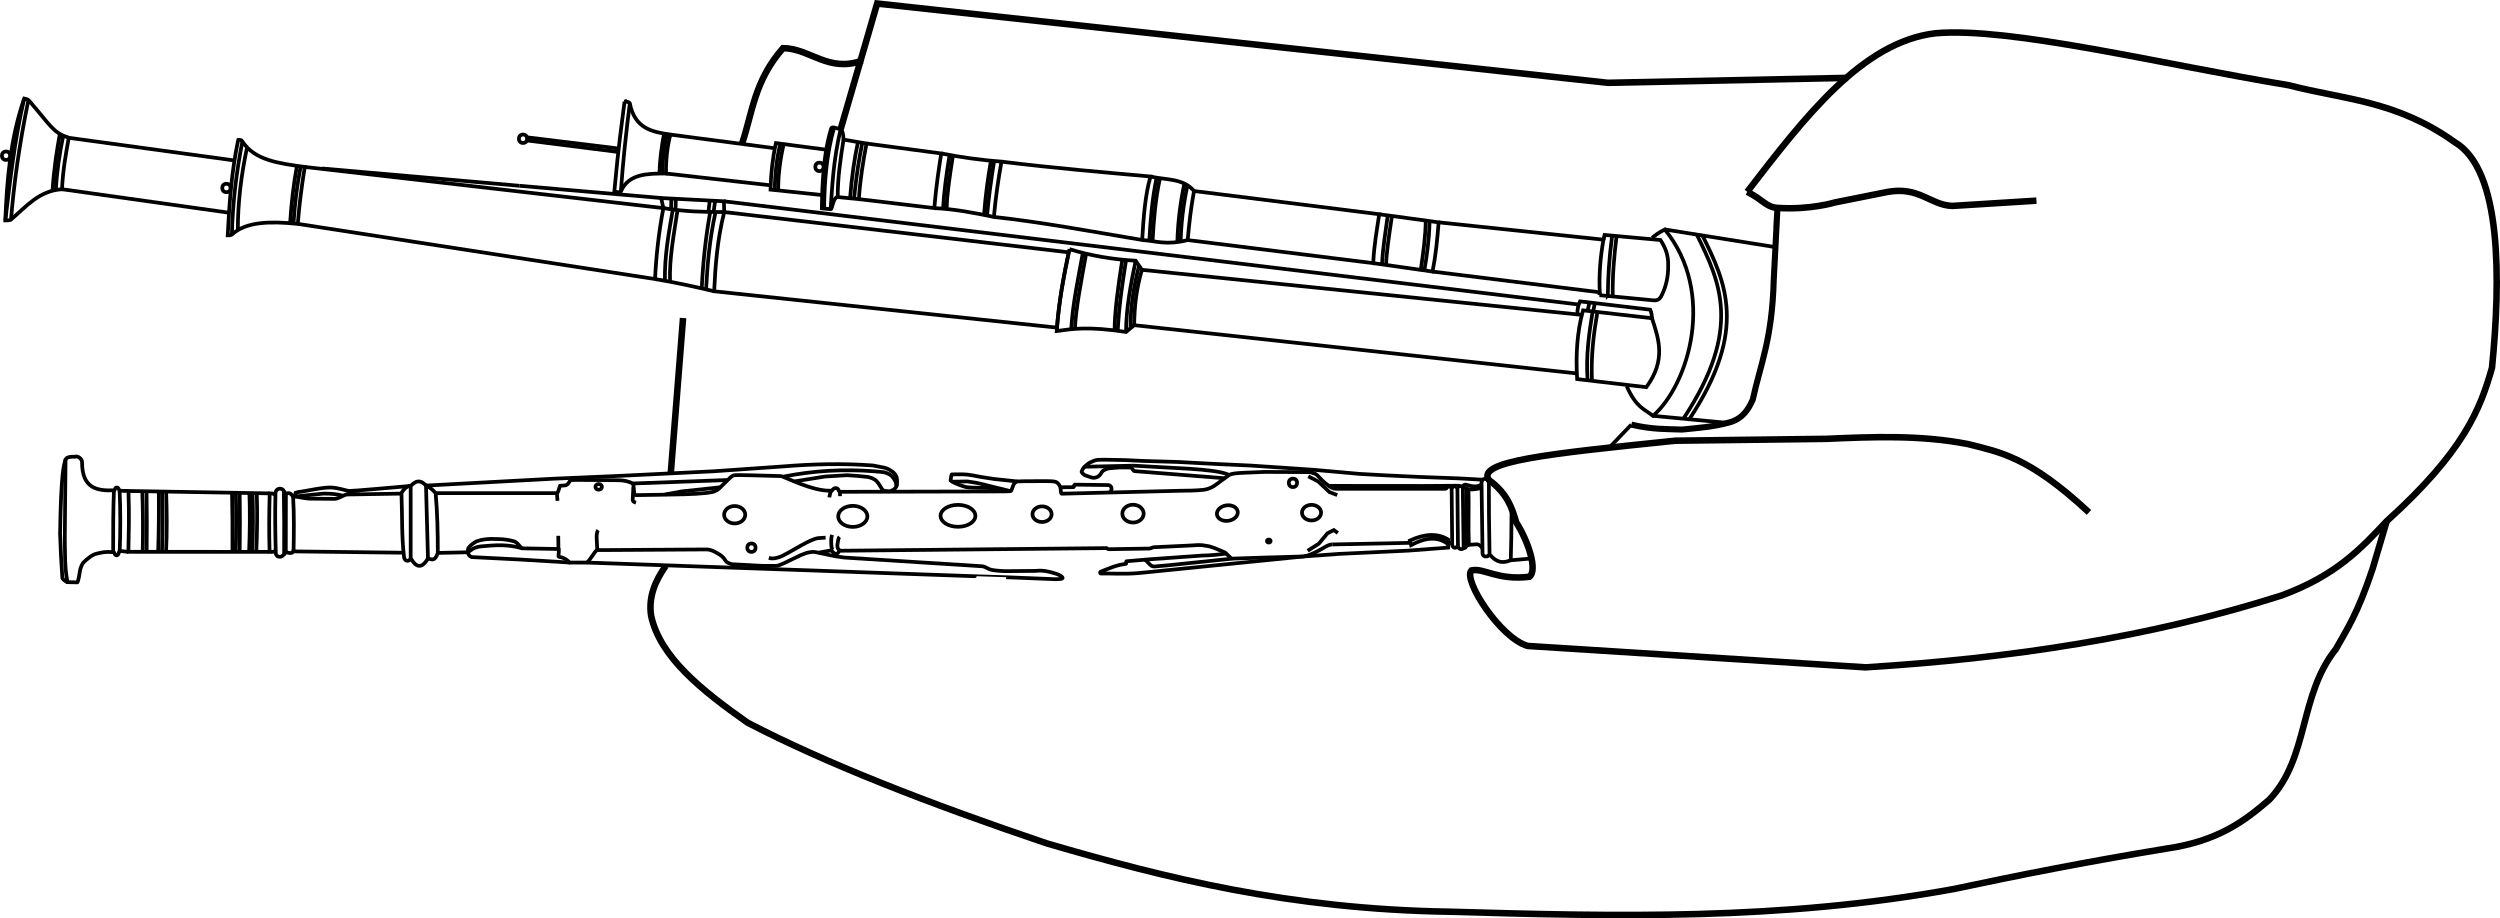 <?xml version="1.0" encoding="UTF-8" standalone="no"?>
<svg
   xmlns:dc="http://purl.org/dc/elements/1.1/"
   xmlns:cc="http://creativecommons.org/ns#"
   xmlns:rdf="http://www.w3.org/1999/02/22-rdf-syntax-ns#"
   xmlns:svg="http://www.w3.org/2000/svg"
   xmlns="http://www.w3.org/2000/svg"
   id="svg9394"
   version="1.1"
   viewBox="0 0 534.123 196.188"
   height="196.188mm"
   width="534.123mm">
  <defs
     id="defs9388" />
  <g
     transform="translate(182.395,-14.454)"
     id="layer1">
    <g
       style="stroke:#000000;stroke-opacity:1"
       id="g9188"
       transform="translate(377.674,-319.895)">
      <path
         style="fill:none;stroke:#000000;stroke-width:0.8;stroke-linecap:butt;stroke-linejoin:miter;stroke-miterlimit:4;stroke-dasharray:none;stroke-opacity:1"
         d="m -237.134,444.689 c 0.001,-0.632 -0.002,-1.266 -0.006,-1.9 l -0.052,-0.14 c -0.434,-0.779 -0.868,-1.626 -1.303,-2.231 -0.626,-1.032 -1.44,-1.901 -2.311,-2.563 l -1.168,-0.96 c -0.015,4.842 0.033,10.163 0.142,15.875 1.59,1.92 2.921,1.909 4.536,1.276 0.087,-3.106 0.155,-6.22 0.161,-9.357 z"
         id="path5134-4-7" />
      <path
         style="fill:none;stroke:#000000;stroke-width:0.8;stroke-linecap:butt;stroke-linejoin:miter;stroke-miterlimit:4;stroke-dasharray:none;stroke-opacity:1"
         d="m -241.972,437.413 c 0,-0.518 -1.15,-1.391 -1.573,-0.048 l 0.22,15.319 c 0.17,0.82 1.309,0.662 1.495,0.086"
         id="path5136-9-7" />
      <path
         style="fill:none;stroke:#000000;stroke-width:0.8;stroke-linecap:butt;stroke-linejoin:miter;stroke-miterlimit:4;stroke-dasharray:none;stroke-opacity:1"
         d="m -243.239,436.841 -5.095,-0.284 -8.202,-0.301 -7.2,-0.334 -5.78,-0.317 -9.722,-0.869 -6.08,-0.418 -7.5,-0.501 -7.667,-0.351 -7.935,-0.418 -7.383,-0.217 -3.892,-0.184 -4.443,-0.084 -1.42,0.033 c -0.31,0.068 -0.357,-0.007 -1.386,0.451 -0.528,0.229 -0.978,0.616 -1.42,1.019 -0.283,0.303 -0.466,0.639 -0.618,0.986 -0.034,0.149 0.027,0.343 0.668,0.819 0.476,0.173 0.934,0.345 1.537,0.518 0.44,0.093 0.806,0.019 1.186,-0.15 0.392,-0.222 0.668,-0.551 0.852,-0.902 0.12,-0.153 0.182,-0.295 0.401,-0.468 0,0 0.802,-0.418 1.169,-0.451 0.25,-0.041 2.231,-0.214 2.439,-0.2 l 2.188,0.017 c 0.369,-0.015 0.519,0.683 0.835,0.768 l 19.248,1.521"
         id="path5138-0-2" />
      <path
         style="fill:none;stroke:#000000;stroke-width:0.8;stroke-linecap:butt;stroke-linejoin:miter;stroke-miterlimit:4;stroke-dasharray:none;stroke-opacity:1"
         d="m -243.523,437.91 c -0.861,0.369 -1.365,0.597 -3.441,-0.033 -0.377,0.067 -0.517,0.235 -0.585,0.434"
         id="path5142-9-6" />
      <path
         style="fill:none;stroke:#000000;stroke-width:0.8;stroke-linecap:butt;stroke-linejoin:miter;stroke-miterlimit:4;stroke-dasharray:none;stroke-opacity:1"
         d="m -243.656,438.612 c -0.821,0.171 -1.596,0.395 -2.673,0.267 -0.5,-0.127 -0.846,-0.356 -1.219,-0.568 l -0.835,-0.184 -7.701,0.05 -20.102,-0.019"
         id="path5144-1-4" />
      <path
         style="fill:none;stroke:#000000;stroke-width:0.8;stroke-linecap:butt;stroke-linejoin:miter;stroke-miterlimit:4;stroke-dasharray:none;stroke-opacity:1"
         d="m -250.655,449.637 v 1.002 c -2.276,-1.811 -4.992,-1.399 -7.935,0.167 l -0.267,-0.969 c 3.243,-1.506 5.983,-1.59 8.202,-0.2 z"
         id="path5150-7-5" />
      <path
         style="fill:none;stroke:#000000;stroke-width:0.8;stroke-linecap:butt;stroke-linejoin:miter;stroke-miterlimit:4;stroke-dasharray:none;stroke-opacity:1"
         d="m -250.655,450.639 -0.017,0.702 -8.553,0.651 -14.583,0.685 -7.691,0.555"
         id="path5171-7-2" />
      <path
         style="fill:none;stroke:#000000;stroke-width:0.8;stroke-linecap:butt;stroke-linejoin:miter;stroke-miterlimit:4;stroke-dasharray:none;stroke-opacity:1"
         d="m -275.428,450.672 16.638,-0.351"
         id="path5173-1-02" />
      <path
         style="fill:none;stroke:#000000;stroke-width:0.8;stroke-linecap:butt;stroke-linejoin:miter;stroke-miterlimit:4;stroke-dasharray:none;stroke-opacity:1"
         d="m -246.329,438.879 c 0.107,4.03 -0.088,7.894 0.08,11.863 l 1.654,-0.1 c 0.433,-0.034 1.04,0.388 1.223,0.915"
         id="path5177-1-9" />
      <path
         style="fill:none;stroke:#000000;stroke-width:0.8;stroke-linecap:butt;stroke-linejoin:miter;stroke-miterlimit:4;stroke-dasharray:none;stroke-opacity:1"
         d="m -246.792,438.733 -0.017,12.353 c 0.099,-0.269 0.679,-0.368 0.559,-0.344"
         id="path5179-5-0" />
      <path
         style="fill:none;stroke:#000000;stroke-width:0.8;stroke-linecap:butt;stroke-linejoin:miter;stroke-miterlimit:4;stroke-dasharray:none;stroke-opacity:1"
         d="m -247.548,438.311 0.178,13.106"
         id="path5181-9-9" />
      <path
         style="fill:none;stroke:#000000;stroke-width:0.8;stroke-linecap:butt;stroke-linejoin:miter;stroke-miterlimit:4;stroke-dasharray:none;stroke-opacity:1"
         d="m -246.808,451.086 c -0.121,0.287 -0.309,0.397 -0.562,0.331"
         id="path5183-7-9" />
      <path
         style="fill:none;stroke:#000000;stroke-width:0.8;stroke-linecap:butt;stroke-linejoin:miter;stroke-miterlimit:4;stroke-dasharray:none;stroke-opacity:1"
         d="m -248.384,438.127 -0.31,0.556 0.116,12.601 c 0.429,0.423 0.84,0.579 1.207,0.132"
         id="path5185-7-4" />
      <path
         style="fill:none;stroke:#000000;stroke-width:0.8;stroke-linecap:butt;stroke-linejoin:miter;stroke-miterlimit:4;stroke-dasharray:none;stroke-opacity:1"
         d="m -248.693,438.684 c -0.451,-0.778 -0.844,-0.524 -1.234,0.048 l 0.117,12.044 c 0.233,0.915 1.038,0.688 1.233,0.029"
         id="path5187-6-5" />
      <path
         style="fill:none;stroke:#000000;stroke-width:0.8;stroke-linecap:butt;stroke-linejoin:miter;stroke-miterlimit:4;stroke-dasharray:none;stroke-opacity:1"
         d="m -249.869,450.39 -0.69,-0.129"
         id="path5189-7-1" />
      <path
         style="fill:none;stroke:#000000;stroke-width:0.8;stroke-linecap:butt;stroke-linejoin:miter;stroke-miterlimit:4;stroke-dasharray:none;stroke-opacity:1"
         d="m -249.623,438.334 -1.029,-0.023 c -0.133,-0.023 -0.442,0.511 -0.538,0.468 h -23.503 c -0.717,-0.027 -1.066,-0.378 -1.493,-0.621 -0.406,-0.333 -0.782,-0.589 -1.219,-0.999 l -1.263,-1.304 c -0.225,-0.198 -0.434,-0.292 -0.608,-0.357 -0.394,-0.158 -0.705,-0.241 -1.006,-0.275 l -4.35,-0.023 -5.262,-0.023 c -2.12,0.093 -5.735,0.201 -6.373,0.322 -0.5,0.097 -0.831,0.128 -1.193,0.333 l -1.742,1.263 c -0.668,0.466 -1.288,1.039 -2.011,1.38 -0.788,0.373 -1.215,0.446 -1.637,0.514 -1.86,0.197 -3.455,0.194 -5.075,0.21 l -25.327,0.631 c -0.191,-0.012 -0.171,-0.92 -0.257,-1.38 -0.152,-0.343 -0.354,-0.682 -0.638,-0.915 -0.201,-0.121 -0.158,-0.301 -1.326,-0.371 l -1.473,-0.023 -4.373,0.023 -1.403,0.047 c -0.426,0.073 -0.647,0.417 -0.819,0.725 -0.212,0.483 -0.439,1.382 -0.631,1.356 l -0.559,0.023 -0.516,0.024 -35.355,0.085 c -0.351,0.045 -0.177,-0.792 -0.951,-0.797 -0.621,0.048 -0.563,0.537 -0.932,0.55 -4.004,0.245 -10.388,-3.235 -10.808,-3.112 -3.336,-0.055 -9.322,-0.326 -10.009,-0.164 -0.774,0.155 -3.114,3.126 -3.777,3.251 -1.007,0.97 -11.43,0.846 -17.119,0.982 -0.636,0.014 -0.328,-2.221 -0.707,-2.487 -0.969,-0.527 -2.028,-0.694 -3.129,-0.693 -3.389,-0.015 -9.432,-0.112 -10.166,-0.044 -0.161,0.223 -0.356,0.754 -0.795,1.035 -0.364,0.233 -1.562,0.097 -1.434,0.225 -0.218,0.514 -0.417,1.585 -0.655,1.543 h -22.264 -3.648"
         id="path5191-3-0" />
      <path
         style="fill:none;stroke:#000000;stroke-width:0.8;stroke-linecap:butt;stroke-linejoin:miter;stroke-miterlimit:4;stroke-dasharray:none;stroke-opacity:1"
         d="m -323.077,439.577 c 0.137,-0.082 0.374,-0.18 0.49,-0.681 0.026,-0.617 -0.39,-0.917 -0.655,-0.912 l -7.25,-0.093 c -0.117,0.089 -0.106,0.563 -0.234,0.538 l -2.783,0.023 v 0"
         id="path5193-6-3" />
      <path
         style="fill:none;stroke:#000000;stroke-width:0.8;stroke-linecap:butt;stroke-linejoin:miter;stroke-miterlimit:4;stroke-dasharray:none;stroke-opacity:1"
         d="m -297.459,435.832 c -1.567,-0.771 -4.899,-1.083 -8.467,-1.332 l -11.972,-0.661 -10.466,0.23"
         id="path5206-5-7" />
      <path
         style="fill:none;stroke:#000000;stroke-width:0.8;stroke-linecap:butt;stroke-linejoin:miter;stroke-miterlimit:4;stroke-dasharray:none;stroke-opacity:1"
         d="m -342.723,437.212 -4.974,-0.529 -2.993,-0.463 c -0.907,-0.185 -1.809,-0.365 -2.629,-0.463 -1.463,-0.141 -2.262,-0.034 -3.39,-0.05 -0.088,-0.057 -0.176,0.631 -0.265,1.207 -0.234,0.18 1.642,1.034 2.894,1.389 0.78,0.299 2.65,0.209 5.126,0.314 0.977,0.042 1.646,0.47 2.464,0.711"
         id="path5210-6-8" />
      <path
         style="fill:none;stroke:#000000;stroke-width:0.8;stroke-linecap:butt;stroke-linejoin:miter;stroke-miterlimit:4;stroke-dasharray:none;stroke-opacity:1"
         d="m -356.577,437.261 3.208,-0.05 c 1.15,0.147 2.349,0.336 3.803,0.744 l 5.393,1.337"
         id="path5212-3-8" />
      <path
         style="fill:none;stroke:#000000;stroke-width:0.8;stroke-linecap:butt;stroke-linejoin:miter;stroke-miterlimit:4;stroke-dasharray:none;stroke-opacity:1"
         d="m -469.055,438.077 1.169,-0.047 26.052,-1.403 14.125,-0.608 20.112,-0.982 14.733,-1.029 c 6.32,-0.514 12.724,-0.692 19.294,-0.21 l 2.409,0.468 c 0.523,0.153 1.031,0.284 1.918,0.982 0.501,0.451 0.582,0.727 0.725,1.029 0.104,0.385 0.102,0.664 0.117,0.959 0.003,0.368 -0.02,0.723 -0.14,1.029 -0.194,0.328 -0.386,0.577 -0.76,0.783 -0.223,0.12 -0.452,0.234 -0.737,0.292 l -1.099,-0.117 c -0.275,-0.151 -0.402,-0.277 -0.491,-0.398 l -0.795,-1.239 c -0.265,-0.375 -0.55,-0.674 -0.877,-0.83 -0.513,-0.319 -0.829,-0.357 -1.345,-0.503 l -2.081,-0.21 -2.362,-0.164 -4.701,0.281 -6.455,1.029"
         id="path5214-9-6" />
      <path
         style="fill:none;stroke:#000000;stroke-width:0.8;stroke-linecap:butt;stroke-linejoin:miter;stroke-miterlimit:4;stroke-dasharray:none;stroke-opacity:1"
         d="m -406.193,438.451 -8.232,0.889 -3.555,0.655"
         id="path5216-4-0" />
      <path
         style="fill:none;stroke:#000000;stroke-width:0.8;stroke-linecap:butt;stroke-linejoin:miter;stroke-miterlimit:4;stroke-dasharray:none;stroke-opacity:1"
         d="m -424.907,437.648 20.211,-0.74"
         id="path5218-8-4" />
      <path
         style="fill:none;stroke:#000000;stroke-width:0.8;stroke-linecap:butt;stroke-linejoin:miter;stroke-miterlimit:4;stroke-dasharray:none;stroke-opacity:1"
         d="m -392.679,436.179 c 6.377,-1.277 12.876,-1.652 19.551,-1.123 0.742,0.12 1.793,0.042 2.576,0.402 0.407,0.151 0.797,0.39 1.16,0.762 0.213,0.273 0.425,0.55 0.595,0.909 0.169,0.323 0.217,0.726 0.256,1.135"
         id="path5220-1-6" />
      <path
         style="fill:none;stroke:#000000;stroke-width:0.8;stroke-linecap:butt;stroke-linejoin:miter;stroke-miterlimit:4;stroke-dasharray:none;stroke-opacity:1"
         d="m -275.428,450.672 c -0.876,-0.036 -2.136,0.957 -3.1,1.413 -1.138,0.586 -1.879,0.921 -2.97,1.146 l -8.138,0.234 -7.156,0.234 c -0.401,0.043 -1.243,-1.302 -1.871,-1.45 -1.261,-0.486 -2.395,-1.163 -3.882,-1.31 -1.066,-0.251 -2.27,-0.099 -3.087,-0.047 l -7.904,0.374 c -0.356,0.007 -0.659,0.298 -0.935,0.281 l -8.84,0.14 c -0.048,-0.004 -0.183,-0.224 -0.234,-0.234 l -56.969,0.561 c -0.425,0.046 -0.395,0.631 -0.935,0.702 -0.531,0.002 -0.811,-0.828 -1.216,-0.748 l -2.572,0.468"
         id="path5222-2-7" />
      <path
         style="fill:none;stroke:#000000;stroke-width:0.8;stroke-linecap:butt;stroke-linejoin:miter;stroke-miterlimit:4;stroke-dasharray:none;stroke-opacity:1"
         d="m -281.498,453.231 -35.266,3.555 c -3.106,0.261 -5.426,0.062 -8.138,0.093 -0.149,-0.011 -0.19,-0.246 -0.047,-0.374 1.682,-0.657 3.439,-1.477 5.426,-1.684 0.128,-4e-5 -0.032,-0.591 0.14,-0.561 l 4.958,-0.421 11.225,-0.795 c 1.394,-0.006 3.809,-0.205 5.145,-0.444"
         id="path5224-9-6" />
      <path
         style="fill:none;stroke:#000000;stroke-width:0.8;stroke-linecap:butt;stroke-linejoin:miter;stroke-miterlimit:4;stroke-dasharray:none;stroke-opacity:1"
         d="m -296.793,453.699 -13.938,1.45 -2.806,0.234 c -0.841,-0.017 -1.341,-1.162 -1.964,-1.473"
         id="path5226-3-0" />
      <path
         style="fill:none;stroke:#000000;stroke-width:0.8;stroke-linecap:butt;stroke-linejoin:miter;stroke-miterlimit:4;stroke-dasharray:none;stroke-opacity:1"
         d="m -385.239,452.436 c -0.528,-0.141 -1.047,-0.217 -1.543,-0.14 -0.754,0.045 -1.474,0.371 -2.198,0.655 l -3.789,1.824 c -0.483,0.157 -0.996,0.459 -1.45,0.468 h -2.947 l -6.56,-0.351 c -0.643,-0.203 -1.093,-0.348 -1.345,-0.772 -0.43,-0.758 -1.037,-1.187 -1.684,-1.543 -0.73,-0.443 -1.531,-0.829 -2.245,-0.842 l -22.497,0.14 h -0.982 c -0.489,0.109 -1.567,2.327 -2.245,2.666 h -3.601 c -1.633,-1.525 -2.381,-1.021 -2.432,-1.356 0.001,-0.517 0.207,-1.561 0,-1.543 l -7.717,-0.14 c -0.803,-0.489 -0.96,-1.322 -1.918,-1.543 -1.73,-0.427 -2.352,-0.433 -4.771,-0.468 -0.928,0.04 -1.855,0.079 -3.087,0.514 -0.704,0.383 -1.307,0.834 -1.731,1.403 -0.169,0.385 -0.112,0.635 -0.14,0.935 l -6.408,0.14"
         id="path5228-9-97" />
      <path
         style="fill:none;stroke:#000000;stroke-width:0.8;stroke-linecap:butt;stroke-linejoin:miter;stroke-miterlimit:4;stroke-dasharray:none;stroke-opacity:1"
         d="m -448.475,451.501 c -1.45,-0.408 -2.884,-0.621 -4.303,-0.655 -1.77,-0.036 -3.07,0.124 -4.49,0.234 -0.502,0.059 -1.029,0.148 -1.777,0.514 l -1.076,0.748 c 0.079,0.474 0.437,0.921 0.795,1.029 l 10.243,0.514 10.758,0.655"
         id="path5230-0-5" />
      <path
         style="fill:none;stroke:#000000;stroke-width:0.8;stroke-linecap:butt;stroke-linejoin:miter;stroke-miterlimit:4;stroke-dasharray:none;stroke-opacity:1"
         d="m -434.724,454.541 46.725,1.637 c 0,0 42.89,1.544 42.89,1.497 l 10.477,0.421 c 0.609,-0.016 1.709,-0.001 1.59,-0.327 -0.342,-0.67 -2.451,-1.185 -3.601,-1.403 -1.282,-0.173 -1.615,-0.08 -2.163,-0.047 l -6.501,0.059 c -1.659,-0.068 -2.821,-0.206 -3.309,-0.386 -0.515,-0.218 -1.029,-0.579 -1.544,-0.655 l -29.56,-1.871 c -2.372,-0.267 -3.679,-0.686 -5.519,-1.029"
         id="path5232-8-9" />
      <path
         style="fill:none;stroke:#000000;stroke-width:0.8;stroke-linecap:butt;stroke-linejoin:miter;stroke-miterlimit:4;stroke-dasharray:none;stroke-opacity:1"
         d="m -472.329,438.171 c -4.412,0.359 -11.908,1.073 -13.237,1.076 -1.317,-0.309 -2.59,-0.729 -4.022,-0.748 -2.094,0.066 -4.089,0.574 -6.127,0.889 -0.393,0.041 -0.792,0.1 -1.216,0.234 -0.064,0.121 -0.04,0.505 -0.047,0.795 0.986,0.168 1.923,0.385 2.993,0.468 l 5.472,0.047 c 0.722,-0.041 1.883,-0.823 2.526,-0.935 l 11.693,-0.187"
         id="path5236-8-7" />
      <path
         style="fill:none;stroke:#000000;stroke-width:0.8;stroke-linecap:butt;stroke-linejoin:miter;stroke-miterlimit:4;stroke-dasharray:none;stroke-opacity:1"
         d="m -486.735,440.275 c -1.365,-0.391 -2.799,-0.48 -4.256,-0.468 l -5.987,0.608"
         id="path5238-5-8" />
      <path
         style="fill:none;stroke:#000000;stroke-width:0.8;stroke-linecap:butt;stroke-linejoin:miter;stroke-miterlimit:4;stroke-dasharray:none;stroke-opacity:1"
         d="m -466.997,439.714 c 0.373,4.148 0.467,8.435 0.468,12.769 v 0 c -0.633,2.035 -1.548,1.266 -2.105,1.169 l -0.421,-15.575 c 0.879,0.405 1.52,0.983 2.058,1.637 z"
         id="path5240-0-5" />
      <path
         style="fill:none;stroke:#000000;stroke-width:0.8;stroke-linecap:butt;stroke-linejoin:miter;stroke-miterlimit:4;stroke-dasharray:none;stroke-opacity:1"
         d="m -468.634,453.652 c -1.389,2.396 -2.586,1.846 -3.695,-0.047 V 438.171 c 1.522,-1.578 2.427,-0.938 3.274,-0.093"
         id="path5242-9-3" />
      <path
         style="fill:none;stroke:#000000;stroke-width:0.8;stroke-linecap:butt;stroke-linejoin:miter;stroke-miterlimit:4;stroke-dasharray:none;stroke-opacity:1"
         d="m -472.329,438.171 c -1.015,-0.134 -2.051,1.511 -1.964,1.637 0.186,4.568 0.007,9.197 0.561,13.704 0.267,0.92 1.213,0.803 1.403,0.093 v 0"
         id="path5244-6-3" />
      <path
         style="fill:none;stroke:#000000;stroke-width:0.8;stroke-linecap:butt;stroke-linejoin:miter;stroke-miterlimit:4;stroke-dasharray:none;stroke-opacity:1"
         d="m -473.826,452.436 -23.526,-0.281"
         id="path5246-3-8" />
      <path
         style="fill:none;stroke:#000000;stroke-width:0.8;stroke-linecap:butt;stroke-linejoin:miter;stroke-miterlimit:4;stroke-dasharray:none;stroke-opacity:1"
         d="m -496.978,440.416 -0.468,0.07 c 0.232,3.93 0.167,7.801 0.094,11.67"
         id="path5248-8-3" />
      <path
         style="fill:none;stroke:#000000;stroke-width:0.8;stroke-linecap:butt;stroke-linejoin:miter;stroke-miterlimit:4;stroke-dasharray:none;stroke-opacity:1"
         d="m -497.445,440.486 c -0.514,-0.877 -1.029,-0.92 -1.543,-0.585 l -0.023,12.395 c 1.534,0.537 1.599,-0.052 1.707,-0.608"
         id="path5250-5-7" />
      <path
         style="fill:none;stroke:#000000;stroke-width:0.8;stroke-linecap:butt;stroke-linejoin:miter;stroke-miterlimit:4;stroke-dasharray:none;stroke-opacity:1"
         d="m -499.433,439.293 c 0.095,4.49 0.1,8.98 0.07,13.47 -0.207,0.176 -0.46,0.586 -0.947,0.538 -0.392,0.007 -0.684,-0.187 -0.83,-0.608 -0.128,-4.347 -0.19,-8.711 -0.07,-13.12 0.115,-0.501 0.432,-0.785 0.889,-0.819 0.324,0.021 0.655,0.004 0.889,0.538 z"
         id="path5252-6-9" />
      <path
         style="fill:none;stroke:#000000;stroke-width:0.8;stroke-linecap:butt;stroke-linejoin:miter;stroke-miterlimit:4;stroke-dasharray:none;stroke-opacity:1"
         d="m -499.433,439.293 0.444,0.608"
         id="path5254-1-3" />
      <path
         style="fill:none;stroke:#000000;stroke-width:0.8;stroke-linecap:butt;stroke-linejoin:miter;stroke-miterlimit:4;stroke-dasharray:none;stroke-opacity:1"
         d="m -499.012,452.296 -0.351,0.468"
         id="path5256-1-7" />
      <path
         style="fill:none;stroke:#000000;stroke-width:0.8;stroke-linecap:butt;stroke-linejoin:miter;stroke-miterlimit:4;stroke-dasharray:none;stroke-opacity:1"
         d="m -501.281,440.088 c -0.319,-0.287 -0.727,-0.351 -1.169,-0.327 -0.123,4.192 -0.149,8.359 -0.023,12.488 0.577,0.088 0.989,-0.026 1.286,-0.281"
         id="path5258-5-87" />
      <path
         style="fill:none;stroke:#000000;stroke-width:0.8;stroke-linecap:butt;stroke-linejoin:miter;stroke-miterlimit:4;stroke-dasharray:none;stroke-opacity:1"
         d="m -502.45,439.761 v 0 l -30.17,-0.514 c 0.18,5.308 0.059,9.052 -0.016,13 l 30.163,0.003"
         id="path5260-9-4" />
      <path
         style="fill:none;stroke:#000000;stroke-width:0.8;stroke-linecap:butt;stroke-linejoin:miter;stroke-miterlimit:4;stroke-dasharray:none;stroke-opacity:1"
         d="m -532.62,439.246 -1.892,-0.047 c -0.071,0.01 -0.153,-0.648 -0.561,-0.702 -0.525,-0.021 -0.418,0.782 -0.655,0.608 -3.654,0.157 -6.809,-0.46 -6.805,-5.963 0.019,-0.853 -1.038,-1.457 -1.497,-1.216 -1.581,-0.031 -1.837,0.27 -2.035,0.585 l -0.164,17.048 c 0.09,3.066 -0.062,6.046 0.585,9.167 l 2.081,0.047 c 0.117,0.042 0.234,-0.73 0.351,-1.099 0.245,-1.236 0.153,-1.894 0.927,-3.105 0.813,-0.791 1.944,-1.766 2.931,-1.947 1.18,-0.278 1.86,-0.448 3.461,-0.304 0.36,-0.11 0.2,0.601 0.678,0.678 0.561,0.075 0.5,-0.828 0.725,-0.935 l 1.852,0.184"
         id="path5262-8-1" />
      <path
         style="fill:none;stroke:#000000;stroke-width:0.8;stroke-linecap:butt;stroke-linejoin:miter;stroke-miterlimit:4;stroke-dasharray:none;stroke-opacity:1"
         d="m -546.065,432.511 c -0.327,1.211 -0.955,2.273 -1.169,15.879 0.094,3.219 0.273,6.353 0.491,9.448 0.238,0.51 0.681,0.679 1.099,0.889 v 0"
         id="path5264-4-9" />
      <path
         style="fill:none;stroke:#000000;stroke-width:0.8;stroke-linecap:butt;stroke-linejoin:miter;stroke-miterlimit:4;stroke-dasharray:none;stroke-opacity:1"
         d="m -505.21,439.714 c 0.147,4.305 0.07,8.432 -0.093,12.488"
         id="path5266-8-0" />
      <path
         style="fill:none;stroke:#000000;stroke-width:0.8;stroke-linecap:butt;stroke-linejoin:miter;stroke-miterlimit:4;stroke-dasharray:none;stroke-opacity:1"
         d="m -506.122,439.667 c 0.143,4.171 0.122,8.341 -0.047,12.512"
         id="path5270-1-9" />
      <path
         style="fill:none;stroke:#000000;stroke-width:0.8;stroke-linecap:butt;stroke-linejoin:miter;stroke-miterlimit:4;stroke-dasharray:none;stroke-opacity:1"
         d="m -506.777,439.644 c 0.138,4.194 0.103,8.388 -0.07,12.582"
         id="path5272-0-8" />
      <path
         style="fill:none;stroke:#000000;stroke-width:0.8;stroke-linecap:butt;stroke-linejoin:miter;stroke-miterlimit:4;stroke-dasharray:none;stroke-opacity:1"
         d="m -508.858,439.644 c 0.058,4.215 0.067,8.406 0,12.558"
         id="path5274-3-8" />
      <path
         style="fill:none;stroke:#000000;stroke-width:0.8;stroke-linecap:butt;stroke-linejoin:miter;stroke-miterlimit:4;stroke-dasharray:none;stroke-opacity:1"
         d="m -509.676,439.551 c 0.085,4.241 0.079,8.481 -0.023,12.722"
         id="path5276-0-5" />
      <path
         style="fill:none;stroke:#000000;stroke-width:0.8;stroke-linecap:butt;stroke-linejoin:miter;stroke-miterlimit:4;stroke-dasharray:none;stroke-opacity:1"
         d="m -510.495,439.551 c 0.093,4.233 0.125,8.466 0.094,12.699"
         id="path5278-4-8" />
      <path
         style="fill:none;stroke:#000000;stroke-width:0.8;stroke-linecap:butt;stroke-linejoin:miter;stroke-miterlimit:4;stroke-dasharray:none;stroke-opacity:1"
         d="m -524.573,439.457 c 0.147,4.316 0.202,8.601 -0.023,12.792"
         id="path5280-4-4" />
      <path
         style="fill:none;stroke:#000000;stroke-width:0.8;stroke-linecap:butt;stroke-linejoin:miter;stroke-miterlimit:4;stroke-dasharray:none;stroke-opacity:1"
         d="m -525.439,439.317 c 0.134,3.966 0.154,8.173 -0.023,12.886"
         id="path5282-4-3" />
      <path
         style="fill:none;stroke:#000000;stroke-width:0.8;stroke-linecap:butt;stroke-linejoin:miter;stroke-miterlimit:4;stroke-dasharray:none;stroke-opacity:1"
         d="m -526.14,439.34 c 0.048,4.335 0,8.637 -0.14,12.909"
         id="path5284-4-7" />
      <path
         style="fill:none;stroke:#000000;stroke-width:0.8;stroke-linecap:butt;stroke-linejoin:miter;stroke-miterlimit:4;stroke-dasharray:none;stroke-opacity:1"
         d="m -528.759,439.293 c 0.077,4.319 0.071,8.637 0.023,12.956"
         id="path5286-7-1" />
      <path
         style="fill:none;stroke:#000000;stroke-width:0.8;stroke-linecap:butt;stroke-linejoin:miter;stroke-miterlimit:4;stroke-dasharray:none;stroke-opacity:1"
         d="m -529.671,439.27 c 0.168,4.277 0.174,8.594 0.093,12.932"
         id="path5288-6-3" />
      <ellipse
         style="fill:none;stroke:#000000;stroke-width:0.8;stroke-miterlimit:4;stroke-dasharray:none;stroke-opacity:1"
         id="path5292-17-8"
         cx="443.877"
         cy="279.861"
         rx="1.668"
         ry="2.042"
         transform="rotate(90)" />
      <ellipse
         style="fill:none;stroke:#000000;stroke-width:0.8;stroke-miterlimit:4;stroke-dasharray:none;stroke-opacity:1"
         id="path5292-7-5-0"
         cx="395.117"
         cy="360.145"
         rx="1.66"
         ry="2.245"
         transform="rotate(81.508)" />
      <ellipse
         style="fill:none;stroke:#000000;stroke-width:0.8;stroke-miterlimit:4;stroke-dasharray:none;stroke-opacity:1"
         id="path5292-1-9-9"
         cx="444.087"
         cy="318.004"
         rx="1.903"
         ry="2.278"
         transform="rotate(90)" />
      <ellipse
         style="fill:none;stroke:#000000;stroke-width:0.8;stroke-miterlimit:4;stroke-dasharray:none;stroke-opacity:1"
         id="path5292-72-6-7"
         cx="444.204"
         cy="337.438"
         rx="1.668"
         ry="2.042"
         transform="rotate(90)" />
      <ellipse
         style="fill:none;stroke:#000000;stroke-width:0.8;stroke-miterlimit:4;stroke-dasharray:none;stroke-opacity:1"
         id="path5292-722-2-9"
         cx="444.555"
         cy="355.398"
         rx="2.34"
         ry="3.72"
         transform="rotate(90)" />
      <ellipse
         style="fill:none;stroke:#000000;stroke-width:0.8;stroke-miterlimit:4;stroke-dasharray:none;stroke-opacity:1"
         id="path5292-6-1-9"
         cx="444.672"
         cy="377.872"
         rx="2.25"
         ry="3.115"
         transform="rotate(90)" />
      <ellipse
         style="fill:none;stroke:#000000;stroke-width:0.8;stroke-miterlimit:4;stroke-dasharray:none;stroke-opacity:1"
         id="path5292-10-7-3"
         cx="444.321"
         cy="403.106"
         rx="1.86"
         ry="2.257"
         transform="rotate(90)" />
      <path
         style="fill:none;stroke:#000000;stroke-width:0.8;stroke-linecap:butt;stroke-linejoin:miter;stroke-miterlimit:4;stroke-dasharray:none;stroke-opacity:1"
         d="m -441.085,439.714 0.122,1.632"
         id="path5882-8-24" />
      <path
         style="fill:none;stroke:#000000;stroke-width:0.8;stroke-linecap:butt;stroke-linejoin:miter;stroke-miterlimit:4;stroke-dasharray:none;stroke-opacity:1"
         d="m -440.758,451.641 -0.04,-2.821"
         id="path5884-5-3" />
      <path
         style="fill:none;stroke:#000000;stroke-width:0.8;stroke-linecap:butt;stroke-linejoin:miter;stroke-miterlimit:4;stroke-dasharray:none;stroke-opacity:1"
         d="m -432.479,451.875 c 0.039,-1.45 -0.382,-3.48 0.184,-4.264"
         id="path5886-7-7" />
      <path
         style="fill:none;stroke:#000000;stroke-width:0.8;stroke-linecap:butt;stroke-linejoin:miter;stroke-miterlimit:4;stroke-dasharray:none;stroke-opacity:1"
         d="m -424.757,438.469 -0.132,2.646 c -0.03,0.359 0.292,0.517 0.695,0.628"
         id="path5888-4-1" />
      <path
         style="fill:none;stroke:#000000;stroke-width:0.8;stroke-linecap:butt;stroke-linejoin:miter;stroke-miterlimit:4;stroke-dasharray:none;stroke-opacity:1"
         d="m -383.68,449.217 -1.554,0.099 c -1.757,0.201 -5.226,2.58 -7.838,3.87 -0.441,0.187 -0.904,0.331 -1.389,0.43 -0.812,0.098 -1.054,0.006 -1.356,-0.066"
         id="path5890-1-22" />
      <path
         style="fill:none;stroke:#000000;stroke-width:0.8;stroke-linecap:butt;stroke-linejoin:miter;stroke-miterlimit:4;stroke-dasharray:none;stroke-opacity:1"
         d="m -380.704,449.052 c -0.332,0.335 -0.327,1.143 -0.463,1.753 -0.017,0.512 0.1,0.962 0.652,1.21"
         id="path5894-8-0" />
      <path
         style="fill:none;stroke:#000000;stroke-width:0.8;stroke-linecap:butt;stroke-linejoin:miter;stroke-miterlimit:4;stroke-dasharray:none;stroke-opacity:1"
         d="m -382.325,448.622 c -0.219,0.877 -0.199,1.813 -0.066,2.778 0.066,0.176 0.176,0.309 0.331,0.397"
         id="path5896-5-2" />
      <path
         style="fill:none;stroke:#000000;stroke-width:0.8;stroke-linecap:butt;stroke-linejoin:miter;stroke-miterlimit:4;stroke-dasharray:none;stroke-opacity:1"
         d="m -380.604,439.425 -7.9e-4,0.929"
         id="path5898-9-1" />
      <path
         style="fill:none;stroke:#000000;stroke-width:0.8;stroke-linecap:butt;stroke-linejoin:miter;stroke-miterlimit:4;stroke-dasharray:none;stroke-opacity:1"
         d="m -382.49,439.229 c -0.196,0.4 -0.334,0.857 -0.397,1.389"
         id="path5900-7-7" />
      <path
         style="fill:none;stroke:#000000;stroke-width:0.8;stroke-linecap:butt;stroke-linejoin:miter;stroke-miterlimit:4;stroke-dasharray:none;stroke-opacity:1"
         d="m -274.242,448.225 -0.86,-0.628 -1.356,0.695 -1.852,2.216 -2.381,1.521"
         id="path5902-5-5" />
      <path
         style="fill:none;stroke:#000000;stroke-width:0.8;stroke-linecap:butt;stroke-linejoin:miter;stroke-miterlimit:4;stroke-dasharray:none;stroke-opacity:1"
         d="m -280.559,436.12 2.117,1.091 2.414,2.282 1.654,0.628"
         id="path5904-3-1" />
      <path
         style="fill:none;stroke:#000000;stroke-width:0.8;stroke-linecap:butt;stroke-linejoin:miter;stroke-miterlimit:4;stroke-dasharray:none;stroke-opacity:1"
         d="m -535.728,439.106 c -0.15,3.975 -0.19,8.446 -0.164,13.213 v 0 0 0"
         id="path5906-8-7" />
      <path
         style="fill:none;stroke:#000000;stroke-width:0.8;stroke-linecap:butt;stroke-linejoin:miter;stroke-miterlimit:4;stroke-dasharray:none;stroke-opacity:1"
         d="m -534.512,439.2 c 0.195,4.334 0.181,8.616 0.024,12.862"
         id="path5908-8-4" />
      <ellipse
         style="fill:none;stroke:#000000;stroke-width:0.8;stroke-miterlimit:4;stroke-dasharray:none;stroke-opacity:1"
         id="path5292-10-6-3-17"
         ry="0.889"
         rx="0.901"
         cy="399.526"
         cx="451.364"
         transform="rotate(90)" />
      <ellipse
         style="fill:none;stroke:#000000;stroke-width:0.8;stroke-miterlimit:4;stroke-dasharray:none;stroke-opacity:1"
         id="path5292-10-6-1-1-1"
         ry="0.889"
         rx="0.901"
         cy="283.833"
         cx="437.51"
         transform="rotate(90)" />
      <ellipse
         style="fill:none;stroke:#000000;stroke-width:0.8;stroke-miterlimit:4;stroke-dasharray:none;stroke-opacity:1"
         id="path5292-10-6-5-8-11"
         ry="0.393"
         rx="0.322"
         cy="288.993"
         cx="449.945"
         transform="rotate(90)" />
      <ellipse
         style="fill:none;stroke:#000000;stroke-width:0.8;stroke-miterlimit:4;stroke-dasharray:none;stroke-opacity:1"
         id="path5292-10-6-9-9-7"
         ry="0.691"
         rx="0.603"
         cy="432.165"
         cx="438.369"
         transform="rotate(90)" />
      <path
         style="fill:none;stroke:#000000;stroke-width:1.3;stroke-linecap:butt;stroke-linejoin:miter;stroke-miterlimit:4;stroke-dasharray:none;stroke-opacity:1"
         d="m -180.553,383.042 0.239,-4.278 -0.794,15.346 c -0.346,12.783 -2.792,17.867 -4.498,25.665 -0.941,2.05 -2.099,3.944 -4.763,4.763 -3.708,1.065 -6.965,1.229 -10.319,1.587 -3.339,-0.131 -6.334,0.013 -10.848,-1.058"
         id="path6570-0" />
      <path
         style="fill:none;stroke:#000000;stroke-width:0.8;stroke-linecap:butt;stroke-linejoin:miter;stroke-miterlimit:4;stroke-dasharray:none;stroke-opacity:1"
         d="m -216.299,430.039 4.764,-4.973"
         id="path6574-4" />
      <path
         style="fill:none;stroke:#000000;stroke-width:1.4;stroke-linecap:butt;stroke-linejoin:miter;stroke-miterlimit:4;stroke-dasharray:none;stroke-opacity:1"
         d="m -414.132,402.291 -2.631,33.214"
         id="path6584-0" />
      <path
         style="fill:none;stroke:#000000;stroke-width:1.4;stroke-linecap:butt;stroke-linejoin:miter;stroke-miterlimit:4;stroke-dasharray:none;stroke-opacity:1"
         d="m -417.827,455.237 c -2.24,3.191 -3.747,6.605 -3.134,10.664 1.902,8.848 10.813,15.943 20.58,22.825 16.523,8.606 38.49,17.212 63.984,25.818 25.407,7.415 51.803,14.061 86.061,14.593 35.264,1.007 70.549,1.928 107.763,-4.864 13.489,-2.869 27.827,-5.737 45.275,-8.606 11.148,-1.598 16.807,-5.94 22.076,-10.477 8.486,-8.948 6.287,-22.251 14.219,-32.179 2.384,-4.324 4.529,-7.217 7.858,-17.212 l 2.993,-10.103"
         id="path6586-8" />
      <path
         style="fill:none;stroke:#000000;stroke-width:1.4;stroke-linecap:butt;stroke-linejoin:miter;stroke-miterlimit:4;stroke-dasharray:none;stroke-opacity:1"
         d="m -124.987,377.221 -17.961,1.123 c -4.708,-0.156 -7.013,-4.213 -13.845,-2.993 l -11.225,2.245 c 0,0 -5.323,1.636 -12.297,1.169 -2.46,-0.165 -2.882,-1.622 -6.46,-3.44"
         id="path6590-5" />
      <path
         style="fill:none;stroke:#000000;stroke-width:1.4;stroke-linecap:butt;stroke-linejoin:miter;stroke-miterlimit:4;stroke-dasharray:none;stroke-opacity:1"
         d="m -165.233,350.983 -51.329,1.058 -156.104,-16.933 -7.805,26.855"
         id="path6594-1" />
      <path
         style="fill:none;stroke:#000000;stroke-width:1.4;stroke-linecap:butt;stroke-linejoin:miter;stroke-miterlimit:4;stroke-dasharray:none;stroke-opacity:1"
         d="m -375.842,347.279 c -7.224,2.672 -11.217,-2.603 -16.933,-2.646 -6.172,7.039 -6.5,13.735 -8.8,20.547"
         id="path6596-6" />
      <path
         style="fill:none;stroke:#000000;stroke-width:0.8;stroke-linecap:butt;stroke-linejoin:miter;stroke-miterlimit:4;stroke-dasharray:none;stroke-opacity:1"
         d="m -379.848,364.172 c 0.021,0.479 0.019,-1.957 -0.624,-2.208 -0.71,-0.109 -1.784,-0.671 -1.996,-0.224 -2.121,6.812 -1.921,15.683 -2.011,17.119 l 1.871,0.187 c 0.401,0.095 0.48,-2.577 1.52,-2.596 l 4.514,0.444 c 0.286,-4.257 0.918,-8.118 1.637,-11.88 z"
         id="path6792-6" />
      <path
         style="fill:none;stroke:#000000;stroke-width:0.8;stroke-linecap:butt;stroke-linejoin:miter;stroke-miterlimit:4;stroke-dasharray:none;stroke-opacity:1"
         d="m -374.937,365.014 15.963,2.122 c -0.525,3.377 -1.05,6.749 -1.488,11.675 l -16.111,-1.917"
         id="path6794-2" />
      <path
         style="fill:none;stroke:#000000;stroke-width:0.8;stroke-linecap:butt;stroke-linejoin:miter;stroke-miterlimit:4;stroke-dasharray:none;stroke-opacity:1"
         d="m -358.974,367.136 c 4.377,0.85 8.665,1.432 12.865,1.753 -0.647,3.619 -1.236,7.571 -1.621,11.807 -4.244,-0.888 -8.489,-1.693 -12.733,-1.885 v 0"
         id="path6796-1" />
      <path
         style="fill:none;stroke:#000000;stroke-width:0.8;stroke-linecap:butt;stroke-linejoin:miter;stroke-miterlimit:4;stroke-dasharray:none;stroke-opacity:1"
         d="m -347.73,380.696 c 10.302,1.124 21.053,3.146 31.684,4.928 0.3,-4.815 0.623,-9.608 1.786,-13.56 -10.226,-0.928 -20.113,-1.744 -31.849,-3.175"
         id="path6798-9" />
      <path
         style="fill:none;stroke:#000000;stroke-width:0.8;stroke-linecap:butt;stroke-linejoin:miter;stroke-miterlimit:4;stroke-dasharray:none;stroke-opacity:1"
         d="m -314.26,372.064 c 3.219,0.76 6.975,0.314 9.294,3.099 -0.661,3.492 -1.045,6.985 -1.356,10.477 -4.592,1.153 -6.713,0.187 -9.723,-0.016"
         id="path6800-6" />
      <path
         style="fill:none;stroke:#000000;stroke-width:0.8;stroke-linecap:butt;stroke-linejoin:miter;stroke-miterlimit:4;stroke-dasharray:none;stroke-opacity:1"
         d="m -304.966,375.163 39.569,4.958 c -0.5,3.376 -1.112,6.583 -1.282,10.454 l -39.643,-4.935"
         id="path6802-4" />
      <path
         style="fill:none;stroke:#000000;stroke-width:0.8;stroke-linecap:butt;stroke-linejoin:miter;stroke-miterlimit:4;stroke-dasharray:none;stroke-opacity:1"
         d="m -265.397,380.121 12.686,1.732 c -0.257,3.506 -0.6,7.011 -1.29,10.517 l -12.678,-1.795"
         id="path6804-8" />
      <path
         style="fill:none;stroke:#000000;stroke-width:0.8;stroke-linecap:butt;stroke-linejoin:miter;stroke-miterlimit:4;stroke-dasharray:none;stroke-opacity:1"
         d="m -254.001,392.371 35.719,4.432 c -0.178,-3.622 0.099,-7.374 0.794,-11.245 l -35.223,-3.704"
         id="path6806-0" />
      <path
         style="fill:none;stroke:#000000;stroke-width:0.8;stroke-linecap:butt;stroke-linejoin:miter;stroke-miterlimit:4;stroke-dasharray:none;stroke-opacity:1"
         d="m -217.488,385.558 0.234,-1.006 11.937,1.072 c 0.978,1.478 1.727,3.145 1.654,5.49 0.032,2.44 -0.484,4.449 -1.324,6.204 -0.692,1.62 -1.681,1.155 -2.608,1.123 l -10.756,-1.03"
         id="path6808-8" />
      <path
         style="fill:none;stroke:#000000;stroke-width:0.8;stroke-linecap:butt;stroke-linejoin:miter;stroke-miterlimit:4;stroke-dasharray:none;stroke-opacity:1"
         d="m -218.282,396.803 -0.07,0.608"
         id="path6810-1" />
      <path
         style="fill:none;stroke:#000000;stroke-width:0.8;stroke-linecap:butt;stroke-linejoin:miter;stroke-miterlimit:4;stroke-dasharray:none;stroke-opacity:1"
         d="m -418.809,376.66 -30.308,-2.619"
         id="path6833-0" />
      <path
         style="fill:none;stroke:#000000;stroke-width:0.8;stroke-linecap:butt;stroke-linejoin:miter;stroke-miterlimit:4;stroke-dasharray:none;stroke-opacity:1"
         d="m -426.634,356.059 c -0.676,5.49 -1.22,8.715 -2.185,19.198 0.581,0.113 1.243,0.308 1.403,0 1.614,-3.789 5.607,-3.839 9.635,-3.835 -0.041,-2.783 0.271,-5.797 0.935,-8.315 -3.938,-0.581 -7.594,-1.277 -8.666,-6.685 -0.086,-0.193 -0.337,-0.345 -1.124,-0.363 z"
         id="path6837-2" />
      <path
         style="fill:none;stroke:#000000;stroke-width:0.8;stroke-linecap:butt;stroke-linejoin:miter;stroke-miterlimit:4;stroke-dasharray:none;stroke-opacity:1"
         d="m -427.889,366.085 -19.826,-2.427"
         id="path6839-2" />
      <path
         style="fill:none;stroke:#000000;stroke-width:0.8;stroke-linecap:butt;stroke-linejoin:miter;stroke-miterlimit:4;stroke-dasharray:none;stroke-opacity:1"
         d="m -447.742,364.325 19.91,2.514"
         id="path6841-9" />
      <path
         style="fill:none;stroke:#000000;stroke-width:0.8;stroke-linecap:butt;stroke-linejoin:miter;stroke-miterlimit:4;stroke-dasharray:none;stroke-opacity:1"
         d="m -416.845,363.107 22.451,2.936"
         id="path6843-7" />
      <path
         style="fill:none;stroke:#000000;stroke-width:0.8;stroke-linecap:butt;stroke-linejoin:miter;stroke-miterlimit:4;stroke-dasharray:none;stroke-opacity:1"
         d="m -417.78,371.422 22.357,2.526"
         id="path6845-5" />
      <path
         style="fill:none;stroke:#000000;stroke-width:0.8;stroke-linecap:butt;stroke-linejoin:miter;stroke-miterlimit:4;stroke-dasharray:none;stroke-opacity:1"
         d="m -383.613,366.323 -10.687,-1.403 c -0.706,3.248 -1.063,6.566 -1.146,9.939 l 11.062,1.169"
         id="path6847-6" />
      <path
         style="fill:none;stroke:#000000;stroke-width:0.8;stroke-linecap:butt;stroke-linejoin:miter;stroke-miterlimit:4;stroke-dasharray:none;stroke-opacity:1"
         d="m -509.173,364.219 c -1.473,7.021 -1.898,13.719 -2.245,20.393 0.273,-0.012 0.46,0.107 0.893,-0.145 3.043,-2.836 8.325,-2.855 14.074,-2.287 0.325,-4.091 0.821,-7.983 1.497,-12.161 -5.701,-0.791 -10.708,-1.445 -13.322,-5.434 -0.173,-0.153 -0.071,-0.375 -0.896,-0.366 z"
         id="path6849-4" />
      <path
         style="fill:none;stroke:#000000;stroke-width:0.8;stroke-linecap:butt;stroke-linejoin:miter;stroke-miterlimit:4;stroke-dasharray:none;stroke-opacity:1"
         d="m -494.954,370.018 76.613,8.793 c -0.981,5.181 -1.544,10.223 -1.777,15.154 l -76.332,-11.787"
         id="path6851-6" />
      <path
         style="fill:none;stroke:#000000;stroke-width:0.8;stroke-linecap:butt;stroke-linejoin:miter;stroke-miterlimit:4;stroke-dasharray:none;stroke-opacity:1"
         d="m -405.339,379.654 c -1.494,5.955 -1.886,11.468 -2.152,16.931 l 73.245,7.764 c 0.447,-5.797 1.466,-10.966 2.526,-16.09 z"
         id="path6853-3" />
      <path
         style="fill:none;stroke:#000000;stroke-width:0.8;stroke-linecap:butt;stroke-linejoin:miter;stroke-miterlimit:4;stroke-dasharray:none;stroke-opacity:1"
         d="m -316.098,392.001 94.106,9.635"
         id="path6855-7" />
      <path
         style="fill:none;stroke:#000000;stroke-width:0.8;stroke-linecap:butt;stroke-linejoin:miter;stroke-miterlimit:4;stroke-dasharray:none;stroke-opacity:1"
         d="m -223.302,414.125 -94.457,-10.299 c 0.059,-4.235 0.512,-7.929 1.661,-11.824 v 0 0"
         id="path6857-9" />
      <path
         style="fill:none;stroke:#000000;stroke-width:0.8;stroke-linecap:butt;stroke-linejoin:miter;stroke-miterlimit:4;stroke-dasharray:none;stroke-opacity:1"
         d="m -221.852,400.654 c -1.316,4.758 -1.564,9.68 -1.263,14.686 l 14.78,1.731 c 4.268,-5.815 2.651,-10.253 1.216,-14.733 z"
         id="path6859-7" />
      <path
         style="fill:none;stroke:#000000;stroke-width:0.8;stroke-linecap:butt;stroke-linejoin:miter;stroke-miterlimit:4;stroke-dasharray:none;stroke-opacity:1"
         d="m -331.59,387.575 c -1.241,5.677 -2.277,11.447 -2.712,17.496 3.431,-0.449 6.439,-1.042 14.817,0.198 l 1.726,-1.443"
         id="path6861-4" />
      <path
         style="fill:none;stroke:#000000;stroke-width:0.8;stroke-linecap:butt;stroke-linejoin:miter;stroke-miterlimit:4;stroke-dasharray:none;stroke-opacity:1"
         d="m -316.098,392.001 -1.337,-1.946 c -4.961,-0.281 -9.693,-1.077 -14.155,-2.48"
         id="path6863-9" />
      <path
         style="fill:none;stroke:#000000;stroke-width:0.8;stroke-linecap:butt;stroke-linejoin:miter;stroke-miterlimit:4;stroke-dasharray:none;stroke-opacity:1"
         d="m -405.339,379.654 c -4.334,0.012 -8.668,-0.112 -13.003,-0.842 v 0"
         id="path6865-1" />
      <path
         style="fill:none;stroke:#000000;stroke-width:0.8;stroke-linecap:butt;stroke-linejoin:miter;stroke-miterlimit:4;stroke-dasharray:none;stroke-opacity:1"
         d="m -420.119,393.966 c 4.355,0.727 8.521,1.644 12.628,2.619"
         id="path6867-7" />
      <path
         style="fill:none;stroke:#000000;stroke-width:0.8;stroke-linecap:butt;stroke-linejoin:miter;stroke-miterlimit:4;stroke-dasharray:none;stroke-opacity:1"
         d="m -207.104,385.161 c 0.657,-0.534 1.362,-1.079 2.712,-1.786 11.034,13.493 5.139,33.144 -2.514,39.82 -1.84,-1.464 -3.618,-1.765 -5.622,-6.35"
         id="path6869-0" />
      <path
         style="fill:none;stroke:#000000;stroke-width:0.8;stroke-linecap:butt;stroke-linejoin:miter;stroke-miterlimit:4;stroke-dasharray:none;stroke-opacity:1"
         d="m -204.392,383.375 23.614,3.77"
         id="path6871-6" />
      <path
         style="fill:none;stroke:#000000;stroke-width:0.8;stroke-linecap:butt;stroke-linejoin:miter;stroke-miterlimit:4;stroke-dasharray:none;stroke-opacity:1"
         d="m -206.905,423.195 16.073,1.521"
         id="path6873-0" />
      <path
         style="fill:none;stroke:#000000;stroke-width:0.8;stroke-linecap:butt;stroke-linejoin:miter;stroke-miterlimit:4;stroke-dasharray:none;stroke-opacity:1"
         d="m -545.373,363.796 c -3.461,-1.179 -3.707,-2.429 -8.554,-8.018 -0.208,-0.24 -0.971,-0.382 -0.971,-0.382 -2.957,8.58 -3.693,17.307 -4.035,26.061 0,0 0.97,0.019 1.242,-0.215 3.262,-2.806 5.986,-6.155 10.862,-6.466 0.237,-4.404 0.854,-7.667 1.455,-10.98 z"
         id="path6875-8" />
      <path
         style="fill:none;stroke:#000000;stroke-width:0.8;stroke-linecap:butt;stroke-linejoin:miter;stroke-miterlimit:4;stroke-dasharray:none;stroke-opacity:1"
         d="m -545.373,363.796 35.322,4.829"
         id="path6877-5" />
      <path
         style="fill:none;stroke:#000000;stroke-width:0.8;stroke-linecap:butt;stroke-linejoin:miter;stroke-miterlimit:4;stroke-dasharray:none;stroke-opacity:1"
         d="m -546.829,374.776 35.719,5.027"
         id="path6879-3" />
      <path
         style="fill:none;stroke:#000000;stroke-width:0.8;stroke-linecap:butt;stroke-linejoin:miter;stroke-miterlimit:4;stroke-dasharray:none;stroke-opacity:1"
         d="m -449.118,374.041 -42.148,-3.697"
         id="path6881-9" />
      <path
         style="fill:none;stroke:#000000;stroke-width:0.8;stroke-linecap:butt;stroke-linejoin:miter;stroke-miterlimit:4;stroke-dasharray:none;stroke-opacity:1"
         d="m -405.339,379.654 -0.07,-2.298 -13.401,-0.696 0.468,2.152"
         id="path6883-4" />
      <path
         style="fill:none;stroke:#000000;stroke-width:0.8;stroke-linecap:butt;stroke-linejoin:miter;stroke-miterlimit:4;stroke-dasharray:none;stroke-opacity:1"
         d="m -207.119,402.338 c -0.07,-0.581 -0.07,-1.126 -0.374,-1.824 l -15.014,-1.777 c -0.369,0.778 -0.567,1.686 -0.561,2.713"
         id="path6887-1" />
      <path
         style="fill:none;stroke:#000000;stroke-width:0.8;stroke-linecap:butt;stroke-linejoin:miter;stroke-miterlimit:4;stroke-dasharray:none;stroke-opacity:1"
         d="M -222.747,399.415 -405.409,377.356"
         id="path6889-5" />
      <ellipse
         style="fill:none;stroke:#000000;stroke-width:0.8;stroke-miterlimit:4;stroke-dasharray:none;stroke-opacity:1"
         id="path5292-10-6-3-0-4"
         ry="0.889"
         rx="0.901"
         cy="448.325"
         cx="363.993"
         transform="rotate(90)" />
      <ellipse
         style="fill:none;stroke:#000000;stroke-width:0.8;stroke-miterlimit:4;stroke-dasharray:none;stroke-opacity:1"
         id="path5292-10-6-3-7-1"
         ry="0.889"
         rx="0.901"
         cy="511.699"
         cx="374.509"
         transform="rotate(90)" />
      <ellipse
         style="fill:none;stroke:#000000;stroke-width:0.8;stroke-miterlimit:4;stroke-dasharray:none;stroke-opacity:1"
         id="path5292-10-6-3-7-0-5"
         ry="0.889"
         rx="0.901"
         cy="558.779"
         cx="367.617"
         transform="rotate(90)" />
      <rect
         style="opacity:0;fill:none;stroke:#000000;stroke-width:0.8;stroke-miterlimit:4;stroke-dasharray:none;stroke-opacity:1"
         id="rect6962-5"
         width="19.976"
         height="12.171"
         x="431.992"
         y="217.555"
         transform="rotate(90)" />
      <rect
         style="opacity:0;fill:none;stroke:#000000;stroke-width:0.8;stroke-miterlimit:4;stroke-dasharray:none;stroke-opacity:1"
         id="rect6964-4"
         width="14.949"
         height="7.739"
         x="431.992"
         y="217.555"
         transform="rotate(90)" />
      <rect
         style="opacity:0;fill:none;stroke:#000000;stroke-width:0.8;stroke-miterlimit:4;stroke-dasharray:none;stroke-opacity:1"
         id="rect6966-9"
         width="20.108"
         height="14.684"
         x="434.572"
         y="217.488"
         transform="rotate(90)" />
      <rect
         style="opacity:0;fill:none;stroke:#000000;stroke-width:0.8;stroke-miterlimit:4;stroke-dasharray:none;stroke-opacity:1"
         id="rect6968-8"
         width="17.264"
         height="13.295"
         x="437.945"
         y="215.636"
         transform="rotate(90)" />
      <rect
         style="opacity:0;fill:none;stroke:#000000;stroke-width:0.8;stroke-miterlimit:4;stroke-dasharray:none;stroke-opacity:1"
         id="rect6970-3"
         width="23.217"
         height="13.957"
         x="434.572"
         y="218.216"
         transform="rotate(90)" />
      <path
         style="fill:none;stroke:#000000;stroke-width:1.4;stroke-linecap:butt;stroke-linejoin:miter;stroke-miterlimit:4;stroke-dasharray:none;stroke-opacity:1"
         d="m -113.761,443.825 c -12.866,-11.964 -19.099,-12.874 -25.818,-14.593 -10.103,-1.969 -20.206,-1.568 -30.308,-1.123 l -32.255,0.397 c -27.279,2.796 -42.561,4.402 -39.83,8.389 3.964,2.902 4.96,6.013 5.831,9.042 2.613,4.092 4.62,10.256 2.831,11.638 -6.861,0.829 -9.697,-1.948 -12.395,-1.356 -1.857,2.056 6.191,14.464 12.02,16.136 l 72.156,4.569 c 30.919,-1.9 60.798,-6.402 88.9,-15.346 11.743,-4.314 17.054,-10.111 22.478,-15.883 16.667,-15.042 20.039,-24.125 22.501,-32.8 1.845,-18.746 2.127,-42.208 -7.938,-48.154 -12.577,-8.989 -23.791,-9.118 -35.454,-12.171 -27.017,-4.462 -59.572,-12.522 -75.516,-11.113 -15.694,1.848 -27.933,17.95 -40.217,33.867"
         id="path6592-8" />
      <ellipse
         style="opacity:0;fill:none;stroke:#000000;stroke-width:0.8;stroke-miterlimit:4;stroke-dasharray:none;stroke-opacity:1"
         id="path6984-5"
         cx="446.015"
         cy="223.905"
         rx="11.443"
         ry="6.416"
         transform="rotate(90)" />
      <path
         style="opacity:0;fill:#ff0000;fill-opacity:1;stroke:#000000;stroke-width:0.8;stroke-miterlimit:4;stroke-dasharray:none;stroke-opacity:1"
         id="path6986-2"
         d="m -335.889,20.51 -11.176,-0.215 -6.513,9.085 -3.249,-10.696 -10.653,-3.387 9.168,-6.395 -0.071,-11.178 8.915,6.743 10.609,-3.521 -3.658,10.563 z"
         transform="rotate(90,-493.806,289.023)" />
      <path
         style="fill:none;stroke:#000000;stroke-width:0.8;stroke-linecap:butt;stroke-linejoin:miter;stroke-miterlimit:4;stroke-dasharray:none;stroke-opacity:1"
         d="m -237.295,454.046 4.56,-0.391"
         id="path7003-2" />
      <ellipse
         style="fill:none;stroke:#000000;stroke-width:0.8;stroke-miterlimit:4;stroke-dasharray:none;stroke-opacity:1"
         id="path5292-10-6-3-0-0-2"
         ry="0.889"
         rx="0.901"
         cy="384.996"
         cx="370"
         transform="rotate(90)" />
      <path
         style="fill:none;stroke:#000000;stroke-width:0.8;stroke-linecap:butt;stroke-linejoin:miter;stroke-miterlimit:4;stroke-dasharray:none;stroke-opacity:1"
         d="m -215.636,384.698 c -0.669,4.976 -0.877,9.031 -0.926,12.766 l 0.066,-0.066 h 0.066"
         id="path7038-7" />
      <path
         style="fill:none;stroke:#000000;stroke-width:0.8;stroke-linecap:butt;stroke-linejoin:miter;stroke-miterlimit:4;stroke-dasharray:none;stroke-opacity:1"
         d="m -214.677,384.665 c -0.528,4.322 -0.918,8.643 -0.827,12.965 v 0"
         id="path7040-0" />
      <path
         style="fill:none;stroke:#000000;stroke-width:0.8;stroke-linecap:butt;stroke-linejoin:miter;stroke-miterlimit:4;stroke-dasharray:none;stroke-opacity:1"
         d="m -220.498,399.051 -0.364,1.621"
         id="path7042-3" />
      <path
         style="fill:none;stroke:#000000;stroke-width:0.8;stroke-linecap:butt;stroke-linejoin:miter;stroke-miterlimit:4;stroke-dasharray:none;stroke-opacity:1"
         d="m -219.341,399.151 -0.348,1.722"
         id="path7044-4" />
      <path
         style="fill:none;stroke:#000000;stroke-width:0.8;stroke-linecap:butt;stroke-linejoin:miter;stroke-miterlimit:4;stroke-dasharray:none;stroke-opacity:1"
         d="m -219.803,400.887 c -0.791,4.851 -1.455,9.579 -1.076,14.734"
         id="path7046-6" />
      <path
         style="fill:none;stroke:#000000;stroke-width:0.8;stroke-linecap:butt;stroke-linejoin:miter;stroke-miterlimit:4;stroke-dasharray:none;stroke-opacity:1"
         d="m -218.778,400.97 c -0.81,4.669 -1.409,9.462 -1.17,14.743"
         id="path7048-3" />
      <path
         style="fill:none;stroke:#000000;stroke-width:0.8;stroke-linecap:butt;stroke-linejoin:miter;stroke-miterlimit:4;stroke-dasharray:none;stroke-opacity:1"
         d="m -197.577,384.424 c 4.968,10.051 9.836,20.154 -2.736,39.218 l -0.047,0.093"
         id="path7050-6" />
      <path
         style="fill:none;stroke:#000000;stroke-width:0.8;stroke-linecap:butt;stroke-linejoin:miter;stroke-miterlimit:4;stroke-dasharray:none;stroke-opacity:1"
         d="m -196.361,384.611 c 4.968,10.051 9.836,20.154 -2.736,39.218 l -0.047,0.093"
         id="path7050-1-3" />
      <path
         style="fill:none;stroke:#000000;stroke-width:0.8;stroke-linecap:butt;stroke-linejoin:miter;stroke-miterlimit:4;stroke-dasharray:none;stroke-opacity:1"
         d="m -254.639,381.665 c -0.124,4.382 -0.609,7.38 -1.099,10.36 v 0"
         id="path7067-3" />
      <path
         style="fill:none;stroke:#000000;stroke-width:0.8;stroke-linecap:butt;stroke-linejoin:miter;stroke-miterlimit:4;stroke-dasharray:none;stroke-opacity:1"
         d="m -255.458,381.361 c -0.031,3.436 -0.533,6.989 -1.052,10.547"
         id="path7069-4" />
      <path
         style="fill:none;stroke:#000000;stroke-width:0.8;stroke-linecap:butt;stroke-linejoin:miter;stroke-miterlimit:4;stroke-dasharray:none;stroke-opacity:1"
         d="m -263.573,380.355 c -0.444,3.438 -1.054,6.743 -1.216,10.407 v 0"
         id="path7071-4" />
      <path
         style="fill:none;stroke:#000000;stroke-width:0.8;stroke-linecap:butt;stroke-linejoin:miter;stroke-miterlimit:4;stroke-dasharray:none;stroke-opacity:1"
         d="m -262.684,380.519 c -0.622,4.125 -1.228,8.197 -1.239,10.43"
         id="path7073-3" />
      <path
         style="fill:none;stroke:#000000;stroke-width:0.8;stroke-linecap:butt;stroke-linejoin:miter;stroke-miterlimit:4;stroke-dasharray:none;stroke-opacity:1"
         d="m -306.369,373.947 c -0.894,4.165 -1.367,8.167 -1.45,12.02"
         id="path7075-9" />
      <path
         style="fill:none;stroke:#000000;stroke-width:0.8;stroke-linecap:butt;stroke-linejoin:miter;stroke-miterlimit:4;stroke-dasharray:none;stroke-opacity:1"
         d="m -307.024,373.526 c -0.9,4.302 -1.408,8.483 -1.497,12.535"
         id="path7077-7" />
      <path
         style="fill:none;stroke:#000000;stroke-width:0.8;stroke-linecap:butt;stroke-linejoin:miter;stroke-miterlimit:4;stroke-dasharray:none;stroke-opacity:1"
         d="m -312.964,372.31 c -0.974,4.765 -1.308,9.104 -1.543,13.377"
         id="path7079-2" />
      <path
         style="fill:none;stroke:#000000;stroke-width:0.8;stroke-linecap:butt;stroke-linejoin:miter;stroke-miterlimit:4;stroke-dasharray:none;stroke-opacity:1"
         d="m -312.216,372.287 c -0.994,4.499 -1.36,9.05 -1.614,13.611"
         id="path7081-5" />
      <path
         style="fill:none;stroke:#000000;stroke-width:0.8;stroke-linecap:butt;stroke-linejoin:miter;stroke-miterlimit:4;stroke-dasharray:none;stroke-opacity:1"
         d="m -347.669,368.732 c -0.69,4.234 -1.204,8.145 -1.52,11.693"
         id="path7083-8" />
      <path
         style="fill:none;stroke:#000000;stroke-width:0.8;stroke-linecap:butt;stroke-linejoin:miter;stroke-miterlimit:4;stroke-dasharray:none;stroke-opacity:1"
         d="m -348.347,368.639 c -0.659,3.787 -1.188,7.618 -1.473,11.529"
         id="path7085-9" />
      <path
         style="fill:none;stroke:#000000;stroke-width:0.8;stroke-linecap:butt;stroke-linejoin:miter;stroke-miterlimit:4;stroke-dasharray:none;stroke-opacity:1"
         d="m -357.187,367.469 c -0.698,4.124 -1.203,8.005 -1.403,11.506"
         id="path7087-0" />
      <path
         style="fill:none;stroke:#000000;stroke-width:0.8;stroke-linecap:butt;stroke-linejoin:miter;stroke-miterlimit:4;stroke-dasharray:none;stroke-opacity:1"
         d="m -356.462,367.493 c -0.695,4.457 -1.37,8.862 -1.333,11.366"
         id="path7089-2" />
      <path
         style="fill:none;stroke:#000000;stroke-width:0.8;stroke-linecap:butt;stroke-linejoin:miter;stroke-miterlimit:4;stroke-dasharray:none;stroke-opacity:1"
         d="m -375.849,364.92 c -0.749,3.697 -1.097,6.216 -1.419,8.844 -0.114,0.932 -0.234,1.949 -0.312,2.896"
         id="path7091-4" />
      <path
         style="fill:none;stroke:#000000;stroke-width:0.8;stroke-linecap:butt;stroke-linejoin:miter;stroke-miterlimit:4;stroke-dasharray:none;stroke-opacity:1"
         d="m -376.738,364.569 c -0.825,3.831 -1.381,7.862 -1.707,12.067"
         id="path7093-7" />
      <path
         style="fill:none;stroke:#000000;stroke-width:0.8;stroke-linecap:butt;stroke-linejoin:miter;stroke-miterlimit:4;stroke-dasharray:none;stroke-opacity:1"
         d="m -380.472,361.964 c -1.56,6.723 -1.763,11.799 -2.136,17.082"
         id="path7095-6" />
      <path
         style="fill:none;stroke:#000000;stroke-width:0.8;stroke-linecap:butt;stroke-linejoin:miter;stroke-miterlimit:4;stroke-dasharray:none;stroke-opacity:1"
         d="m -379.848,364.172 c -0.659,4.185 -1.273,8.353 -1.239,12.278"
         id="path7097-5" />
      <path
         style="fill:none;stroke:#000000;stroke-width:0.8;stroke-linecap:butt;stroke-linejoin:miter;stroke-miterlimit:4;stroke-dasharray:none;stroke-opacity:1"
         d="m -381.859,361.599 c -1.55,5.381 -2.079,11.243 -2.135,17.327"
         id="path7099-7" />
      <path
         style="fill:none;stroke:#000000;stroke-width:0.8;stroke-linecap:butt;stroke-linejoin:miter;stroke-miterlimit:4;stroke-dasharray:none;stroke-opacity:1"
         d="m -393.37,365.119 c -0.794,3.252 -1.099,6.504 -1.191,9.757"
         id="path7101-1" />
      <path
         style="fill:none;stroke:#000000;stroke-width:0.8;stroke-linecap:butt;stroke-linejoin:miter;stroke-miterlimit:4;stroke-dasharray:none;stroke-opacity:1"
         d="m -392.61,365.019 c -0.909,3.931 -1.193,7.111 -1.224,9.988"
         id="path7103-3" />
      <path
         style="fill:none;stroke:#000000;stroke-width:0.8;stroke-linecap:butt;stroke-linejoin:miter;stroke-miterlimit:4;stroke-dasharray:none;stroke-opacity:1"
         d="m -417.613,363.035 c -0.533,2.781 -0.951,5.542 -0.959,8.235"
         id="path7105-3" />
      <path
         style="fill:none;stroke:#000000;stroke-width:0.8;stroke-linecap:butt;stroke-linejoin:miter;stroke-miterlimit:4;stroke-dasharray:none;stroke-opacity:1"
         d="m -418.191,362.903 c -0.536,2.776 -0.896,5.586 -0.992,8.45"
         id="path7109-3" />
      <path
         style="fill:none;stroke:#000000;stroke-width:0.8;stroke-linecap:butt;stroke-linejoin:miter;stroke-miterlimit:4;stroke-dasharray:none;stroke-opacity:1"
         d="m -425.51,356.422 c -0.78,6.206 -1.475,12.454 -1.905,18.835"
         id="path7111-8" />
      <path
         style="fill:none;stroke:#000000;stroke-width:0.8;stroke-linecap:butt;stroke-linejoin:miter;stroke-miterlimit:4;stroke-dasharray:none;stroke-opacity:1"
         d="m -317.435,390.056 c -1.043,5.071 -2.045,10.142 -2.051,15.214"
         id="path7113-5" />
      <path
         style="fill:none;stroke:#000000;stroke-width:0.8;stroke-linecap:butt;stroke-linejoin:miter;stroke-miterlimit:4;stroke-dasharray:none;stroke-opacity:1"
         d="m -316.74,391.18 c -1.071,4.406 -1.855,8.834 -1.786,13.328"
         id="path7115-1" />
      <path
         style="fill:none;stroke:#000000;stroke-width:0.8;stroke-linecap:butt;stroke-linejoin:miter;stroke-miterlimit:4;stroke-dasharray:none;stroke-opacity:1"
         d="m -319.485,389.923 c -0.738,4.702 -1.478,9.399 -1.786,15.048"
         id="path7117-0" />
      <path
         style="fill:none;stroke:#000000;stroke-width:0.8;stroke-linecap:butt;stroke-linejoin:miter;stroke-miterlimit:4;stroke-dasharray:none;stroke-opacity:1"
         d="m -320.279,389.791 c -0.96,6.032 -1.66,11.428 -1.654,15.081"
         id="path7119-8" />
      <path
         style="fill:none;stroke:#000000;stroke-width:0.8;stroke-linecap:butt;stroke-linejoin:miter;stroke-miterlimit:4;stroke-dasharray:none;stroke-opacity:1"
         d="m -328.713,388.369 c -0.974,5.315 -2.218,11.163 -2.48,16.239"
         id="path7121-7" />
      <path
         style="fill:none;stroke:#000000;stroke-width:0.8;stroke-linecap:butt;stroke-linejoin:miter;stroke-miterlimit:4;stroke-dasharray:none;stroke-opacity:1"
         d="m -330.399,404.608 c 0.109,-3.978 1.331,-10.182 2.381,-16.04"
         id="path7123-6" />
      <path
         style="fill:none;stroke:#000000;stroke-width:0.8;stroke-linecap:butt;stroke-linejoin:miter;stroke-miterlimit:4;stroke-dasharray:none;stroke-opacity:1"
         d="m -407.195,379.638 c -1.317,6.049 -1.746,11.359 -2.017,16.536"
         id="path7125-3" />
      <path
         style="fill:none;stroke:#000000;stroke-width:0.8;stroke-linecap:butt;stroke-linejoin:miter;stroke-miterlimit:4;stroke-dasharray:none;stroke-opacity:1"
         d="m -408.319,379.538 c -0.963,5.379 -1.561,10.849 -1.819,16.404"
         id="path7127-5" />
      <path
         style="fill:none;stroke:#000000;stroke-width:0.8;stroke-linecap:butt;stroke-linejoin:miter;stroke-miterlimit:4;stroke-dasharray:none;stroke-opacity:1"
         d="m -416.323,379.142 c -0.888,5.032 -1.788,10.063 -1.687,15.18"
         id="path7129-0" />
      <path
         style="fill:none;stroke:#000000;stroke-width:0.8;stroke-linecap:butt;stroke-linejoin:miter;stroke-miterlimit:4;stroke-dasharray:none;stroke-opacity:1"
         d="m -415.298,379.142 c -0.774,5.177 -1.805,10.41 -1.621,15.379"
         id="path7131-8" />
      <path
         style="fill:none;stroke:#000000;stroke-width:0.8;stroke-linecap:butt;stroke-linejoin:miter;stroke-miterlimit:4;stroke-dasharray:none;stroke-opacity:1"
         d="m -415.67,376.769 -0.074,2.34"
         id="path7139-0" />
      <path
         style="fill:none;stroke:#000000;stroke-width:0.8;stroke-linecap:butt;stroke-linejoin:miter;stroke-miterlimit:4;stroke-dasharray:none;stroke-opacity:1"
         d="m -416.629,376.719 c -0.008,0.674 -0.035,1.239 -0.074,2.34"
         id="path7141-4" />
      <path
         style="fill:none;stroke:#000000;stroke-width:0.8;stroke-linecap:butt;stroke-linejoin:miter;stroke-miterlimit:4;stroke-dasharray:none;stroke-opacity:1"
         d="m -407.29,377.281 -0.31,2.336"
         id="path7143-1" />
      <path
         style="fill:none;stroke:#000000;stroke-width:0.8;stroke-linecap:butt;stroke-linejoin:miter;stroke-miterlimit:4;stroke-dasharray:none;stroke-opacity:1"
         d="m -408.447,377.269 -0.265,2.377"
         id="path7145-1" />
      <path
         style="fill:none;stroke:#000000;stroke-width:0.8;stroke-linecap:butt;stroke-linejoin:miter;stroke-miterlimit:4;stroke-dasharray:none;stroke-opacity:1"
         d="m -495.83,369.881 c -0.773,4.018 -1.277,8.054 -1.521,12.072 v 0"
         id="path7147-3" />
      <path
         style="fill:none;stroke:#000000;stroke-width:0.8;stroke-linecap:butt;stroke-linejoin:miter;stroke-miterlimit:4;stroke-dasharray:none;stroke-opacity:1"
         d="m -496.591,369.617 c -0.792,4.199 -1.224,8.28 -1.488,12.303"
         id="path7149-5" />
      <path
         style="fill:none;stroke:#000000;stroke-width:0.8;stroke-linecap:butt;stroke-linejoin:miter;stroke-miterlimit:4;stroke-dasharray:none;stroke-opacity:1"
         d="m -508.277,364.584 c -1.312,6.584 -2.083,13.21 -2.248,19.882"
         id="path7151-9" />
      <path
         style="fill:none;stroke:#000000;stroke-width:0.8;stroke-linecap:butt;stroke-linejoin:miter;stroke-miterlimit:4;stroke-dasharray:none;stroke-opacity:1"
         d="m -507.306,365.945 c -1.231,5.788 -1.954,11.741 -1.951,17.529"
         id="path7153-3" />
      <path
         style="fill:none;stroke:#000000;stroke-width:0.8;stroke-linecap:butt;stroke-linejoin:miter;stroke-miterlimit:4;stroke-dasharray:none;stroke-opacity:1"
         d="m -553.972,355.594 c -2.094,10.159 -3.134,18.296 -3.737,25.598"
         id="path7155-4" />
      <path
         style="fill:none;stroke:#000000;stroke-width:0.8;stroke-linecap:butt;stroke-linejoin:miter;stroke-miterlimit:4;stroke-dasharray:none;stroke-opacity:1"
         d="m -546.564,363.366 c -0.795,3.836 -1.382,7.673 -1.554,11.509"
         id="path7157-1" />
      <path
         style="fill:none;stroke:#000000;stroke-width:0.8;stroke-linecap:butt;stroke-linejoin:miter;stroke-miterlimit:4;stroke-dasharray:none;stroke-opacity:1"
         d="m -547.269,362.909 c -0.617,3.418 -1.218,6.953 -1.59,12.208"
         id="path7161-5" />
      <path
         style="fill:none;stroke:#000000;stroke-width:0.8;stroke-linecap:butt;stroke-linejoin:miter;stroke-miterlimit:4;stroke-dasharray:none;stroke-opacity:1"
         d="m -554.898,355.395 c -2.095,9.017 -3.002,17.512 -4.035,26.061"
         id="path7163-0" />
    </g>
  </g>
</svg>
